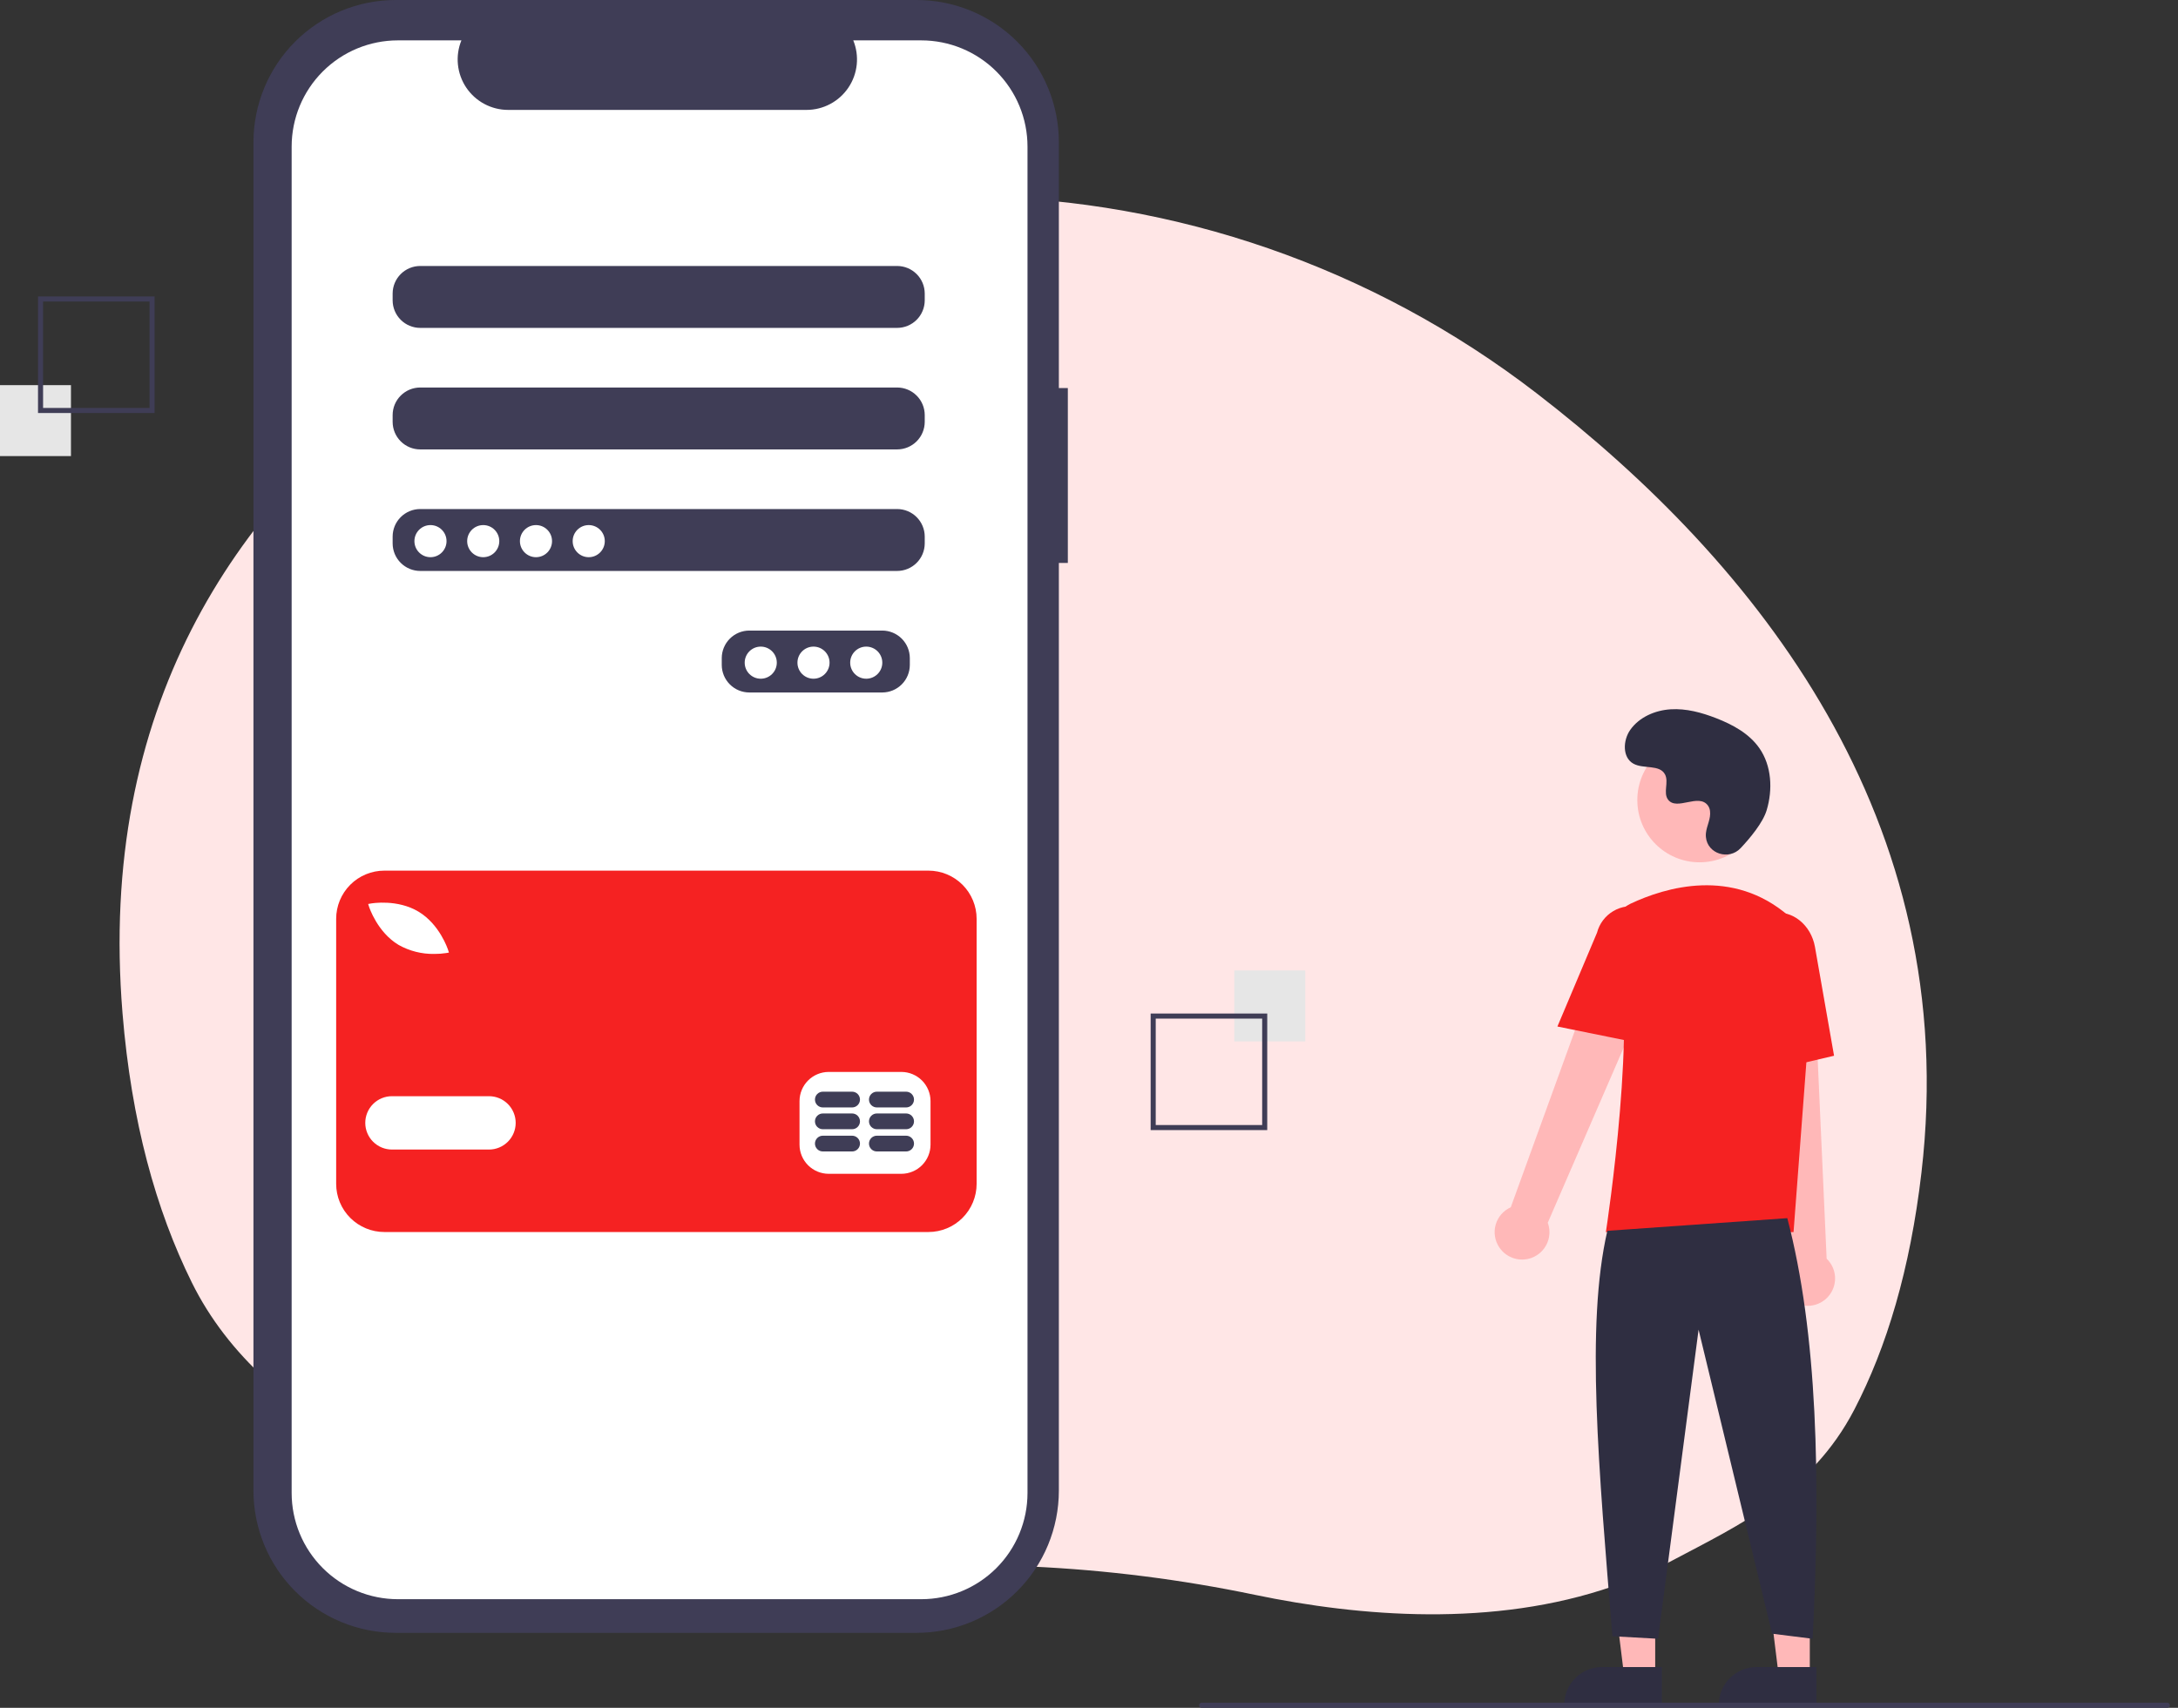 <svg width="255" height="200" viewBox="0 0 255 200" fill="none" xmlns="http://www.w3.org/2000/svg">
<rect x="0" y="0" width="255" height="200" fill="#333333" stroke="none"/>
<path d="M224.963 137.328C223.638 148.687 220.883 157.806 217.102 165.079C212.07 174.77 203.464 178.675 195.775 182.76C193.554 183.939 191.244 184.943 188.867 185.764C174.877 190.62 159.219 189.332 146.919 186.768C138.292 184.968 129.535 183.861 120.732 183.457C118.221 183.344 115.708 183.288 113.192 183.289C109.313 183.294 39.462 184.619 22.456 150.188C18.257 141.695 15.379 131.32 14.345 118.673C11.419 82.919 27.5 59.437 48.242 44.088C87.481 15.053 141.266 16.271 179.926 46.07C205.677 65.92 229.789 95.961 224.963 137.328Z" fill="#FFE6E6"/>
<path d="M125.022 45.441H123.971V16.659C123.971 12.24 122.216 8.003 119.092 4.879C115.968 1.755 111.731 5.50905e-06 107.313 1.05725e-10H46.333C44.146 -7.79349e-06 41.98 0.431 39.958 1.268C37.937 2.105 36.101 3.332 34.554 4.879C33.007 6.426 31.78 8.262 30.943 10.284C30.106 12.305 29.675 14.471 29.675 16.658V174.561C29.675 176.749 30.106 178.915 30.943 180.936C31.78 182.957 33.007 184.794 34.554 186.341C36.101 187.887 37.937 189.115 39.958 189.952C41.979 190.789 44.146 191.22 46.333 191.22H107.313C109.5 191.22 111.667 190.789 113.688 189.952C115.709 189.115 117.545 187.887 119.092 186.341C120.639 184.794 121.866 182.957 122.703 180.936C123.54 178.915 123.971 176.749 123.971 174.561V65.929H125.022V45.441Z" fill="#3F3D56"/>
<path d="M107.86 4.728H99.9C100.266 5.625 100.406 6.599 100.307 7.563C100.208 8.527 99.873 9.453 99.333 10.257C98.792 11.061 98.062 11.721 97.206 12.176C96.351 12.632 95.397 12.871 94.427 12.871H59.493C58.524 12.871 57.57 12.632 56.714 12.176C55.859 11.721 55.129 11.061 54.588 10.257C54.047 9.453 53.713 8.527 53.614 7.563C53.515 6.599 53.655 5.625 54.021 4.728H46.586C43.287 4.728 40.123 6.039 37.79 8.372C35.457 10.705 34.146 13.869 34.146 17.168V174.839C34.146 176.473 34.468 178.091 35.093 179.6C35.718 181.11 36.635 182.481 37.79 183.636C38.945 184.791 40.316 185.708 41.826 186.333C43.335 186.958 44.953 187.28 46.586 187.28H107.86C111.159 187.28 114.323 185.969 116.656 183.636C118.989 181.303 120.3 178.139 120.3 174.839V17.168C120.3 15.535 119.978 13.917 119.353 12.408C118.728 10.898 117.811 9.527 116.656 8.372C115.501 7.217 114.13 6.3 112.62 5.675C111.111 5.05 109.493 4.728 107.86 4.728H107.86ZM106.522 77.873C106.52 78.727 106.179 79.545 105.576 80.148C104.972 80.752 104.154 81.093 103.3 81.095H87.725C86.872 81.093 86.053 80.752 85.45 80.148C84.846 79.545 84.506 78.727 84.503 77.873V77.067C84.506 76.213 84.846 75.395 85.45 74.791C86.053 74.188 86.872 73.847 87.725 73.845H103.3C104.154 73.847 104.972 74.188 105.576 74.791C106.179 75.395 106.52 76.213 106.522 77.067V77.873ZM108.268 63.641C108.265 64.495 107.925 65.313 107.321 65.916C106.717 66.52 105.899 66.861 105.045 66.863H49.192C48.338 66.861 47.52 66.52 46.916 65.916C46.312 65.313 45.972 64.495 45.97 63.641V62.835C45.972 61.981 46.312 61.163 46.916 60.559C47.52 59.956 48.338 59.615 49.192 59.613H105.045C105.899 59.615 106.717 59.956 107.321 60.559C107.925 61.163 108.265 61.981 108.268 62.835V63.641ZM108.268 49.409C108.265 50.263 107.925 51.081 107.321 51.685C106.717 52.288 105.899 52.629 105.045 52.631H49.192C48.338 52.629 47.52 52.288 46.916 51.685C46.312 51.081 45.972 50.263 45.97 49.409V48.603C45.972 47.749 46.312 46.931 46.916 46.328C47.52 45.724 48.338 45.383 49.192 45.381H105.045C105.899 45.383 106.717 45.724 107.321 46.328C107.925 46.931 108.265 47.749 108.268 48.603V49.409ZM108.268 35.177C108.265 36.031 107.925 36.849 107.321 37.453C106.717 38.056 105.899 38.397 105.045 38.399H49.192C48.338 38.397 47.52 38.056 46.916 37.453C46.312 36.849 45.972 36.031 45.97 35.177V34.371C45.972 33.518 46.312 32.699 46.916 32.096C47.52 31.492 48.338 31.152 49.192 31.149H105.045C105.899 31.152 106.717 31.492 107.321 32.096C107.925 32.699 108.265 33.518 108.268 34.371V35.177Z" fill="white"/>
<path d="M50.4 65.252C51.438 65.252 52.28 64.41 52.28 63.372C52.28 62.334 51.438 61.492 50.4 61.492C49.362 61.492 48.52 62.334 48.52 63.372C48.52 64.41 49.362 65.252 50.4 65.252Z" fill="white"/>
<path d="M56.577 65.252C57.615 65.252 58.456 64.41 58.456 63.372C58.456 62.334 57.615 61.492 56.577 61.492C55.538 61.492 54.697 62.334 54.697 63.372C54.697 64.41 55.538 65.252 56.577 65.252Z" fill="white"/>
<path d="M62.753 65.252C63.791 65.252 64.632 64.41 64.632 63.372C64.632 62.334 63.791 61.492 62.753 61.492C61.715 61.492 60.873 62.334 60.873 63.372C60.873 64.41 61.715 65.252 62.753 65.252Z" fill="white"/>
<path d="M68.928 65.252C69.967 65.252 70.808 64.41 70.808 63.372C70.808 62.334 69.967 61.492 68.928 61.492C67.89 61.492 67.049 62.334 67.049 63.372C67.049 64.41 67.89 65.252 68.928 65.252Z" fill="white"/>
<path d="M89.068 79.484C90.106 79.484 90.948 78.642 90.948 77.604C90.948 76.566 90.106 75.724 89.068 75.724C88.03 75.724 87.189 76.566 87.189 77.604C87.189 78.642 88.03 79.484 89.068 79.484Z" fill="white"/>
<path d="M95.244 79.484C96.282 79.484 97.124 78.642 97.124 77.604C97.124 76.566 96.282 75.724 95.244 75.724C94.206 75.724 93.365 76.566 93.365 77.604C93.365 78.642 94.206 79.484 95.244 79.484Z" fill="white"/>
<path d="M101.42 79.484C102.458 79.484 103.3 78.642 103.3 77.604C103.3 76.566 102.458 75.724 101.42 75.724C100.382 75.724 99.54 76.566 99.54 77.604C99.54 78.642 100.382 79.484 101.42 79.484Z" fill="white"/>
<path d="M108.7 101.959H45.001C43.504 101.959 42.069 102.553 41.011 103.611C39.952 104.67 39.358 106.105 39.358 107.601V138.637C39.358 140.133 39.952 141.569 41.011 142.627C42.069 143.685 43.504 144.28 45.001 144.28H108.7C110.196 144.28 111.632 143.685 112.69 142.627C113.748 141.569 114.343 140.134 114.343 138.637V107.601C114.343 106.105 113.748 104.67 112.69 103.611C111.632 102.553 110.196 101.959 108.7 101.959H108.7ZM43.425 105.808C43.55 105.785 46.533 105.278 49.003 106.764C51.473 108.25 52.422 111.123 52.461 111.244L52.561 111.554L52.24 111.611C51.783 111.683 51.321 111.716 50.858 111.713C49.39 111.741 47.941 111.376 46.661 110.655C44.192 109.169 43.243 106.296 43.204 106.175L43.104 105.865L43.425 105.808ZM57.252 134.622H45.891C45.062 134.622 44.267 134.293 43.681 133.707C43.096 133.121 42.766 132.327 42.766 131.498C42.766 130.67 43.096 129.875 43.681 129.289C44.267 128.703 45.062 128.374 45.891 128.374H57.252C58.081 128.374 58.875 128.703 59.461 129.289C60.047 129.875 60.376 130.67 60.376 131.498C60.376 132.327 60.047 133.121 59.461 133.707C58.875 134.293 58.081 134.622 57.252 134.622ZM108.946 134.054C108.943 134.958 108.583 135.823 107.945 136.462C107.306 137.1 106.441 137.46 105.538 137.463H97.016C96.113 137.46 95.248 137.1 94.609 136.462C93.971 135.823 93.611 134.958 93.608 134.054V128.942C93.611 128.039 93.971 127.173 94.609 126.535C95.248 125.896 96.113 125.536 97.016 125.533H105.538C106.441 125.536 107.306 125.896 107.945 126.535C108.583 127.173 108.943 128.039 108.946 128.942L108.946 134.054Z" fill="#F52222"/>
<path d="M99.764 133.001H96.338C96.093 133.001 95.859 133.098 95.686 133.271C95.513 133.444 95.415 133.679 95.415 133.923C95.415 134.168 95.513 134.403 95.686 134.576C95.859 134.749 96.093 134.846 96.338 134.846H99.764C100.009 134.846 100.243 134.749 100.416 134.576C100.589 134.403 100.686 134.168 100.686 133.923C100.686 133.679 100.589 133.444 100.416 133.271C100.243 133.098 100.009 133.001 99.764 133.001Z" fill="#3F3D56"/>
<path d="M106.089 133.001H102.663C102.418 133.001 102.183 133.098 102.01 133.271C101.837 133.444 101.74 133.679 101.74 133.923C101.74 134.168 101.837 134.403 102.01 134.576C102.183 134.749 102.418 134.846 102.663 134.846H106.089C106.333 134.846 106.568 134.749 106.741 134.576C106.914 134.403 107.011 134.168 107.011 133.923C107.011 133.679 106.914 133.444 106.741 133.271C106.568 133.098 106.333 133.001 106.089 133.001Z" fill="#3F3D56"/>
<path d="M99.763 130.397H96.337C96.093 130.397 95.858 130.494 95.685 130.667C95.512 130.84 95.415 131.075 95.415 131.32C95.415 131.564 95.512 131.799 95.685 131.972C95.858 132.145 96.093 132.242 96.337 132.242H99.763C100.008 132.242 100.243 132.145 100.416 131.972C100.589 131.799 100.686 131.564 100.686 131.32C100.686 131.075 100.589 130.84 100.416 130.667C100.243 130.494 100.008 130.397 99.763 130.397Z" fill="#3F3D56"/>
<path d="M106.088 130.397H102.662C102.418 130.397 102.183 130.494 102.01 130.667C101.837 130.84 101.74 131.075 101.74 131.32C101.74 131.564 101.837 131.799 102.01 131.972C102.183 132.145 102.418 132.242 102.662 132.242H106.088C106.333 132.242 106.567 132.145 106.74 131.972C106.913 131.799 107.011 131.564 107.011 131.32C107.011 131.075 106.913 130.84 106.74 130.667C106.567 130.494 106.333 130.397 106.088 130.397H106.088Z" fill="#3F3D56"/>
<path d="M99.763 127.846H96.337C96.093 127.846 95.858 127.943 95.685 128.116C95.512 128.289 95.415 128.524 95.415 128.769C95.415 129.013 95.512 129.248 95.685 129.421C95.858 129.594 96.093 129.691 96.337 129.691H99.763C100.008 129.691 100.243 129.594 100.416 129.421C100.589 129.248 100.686 129.013 100.686 128.769C100.686 128.524 100.589 128.289 100.416 128.116C100.243 127.943 100.008 127.846 99.763 127.846Z" fill="#3F3D56"/>
<path d="M106.088 127.846H102.662C102.418 127.846 102.183 127.943 102.01 128.116C101.837 128.289 101.74 128.524 101.74 128.769C101.74 129.013 101.837 129.248 102.01 129.421C102.183 129.594 102.418 129.691 102.662 129.691H106.088C106.333 129.691 106.567 129.594 106.74 129.421C106.913 129.248 107.011 129.013 107.011 128.769C107.011 128.524 106.913 128.289 106.74 128.116C106.567 127.943 106.333 127.846 106.088 127.846H106.088Z" fill="#3F3D56"/>
<path d="M152.819 113.65H144.51V121.959H152.819V113.65Z" fill="#E6E6E6"/>
<path d="M134.718 118.694H148.368V132.344H134.718V118.694ZM147.775 119.288H135.312V131.751H147.775V119.288Z" fill="#3F3D56"/>
<path d="M8.309 45.104H0V53.412H8.309V45.104Z" fill="#E6E6E6"/>
<path d="M18.101 48.368H4.451V34.718H18.101V48.368ZM5.045 47.774H17.508V35.312H5.045V47.774Z" fill="#3F3D56"/>
<path d="M193.791 196.266H190.153L188.423 182.234H193.792L193.791 196.266Z" fill="#FFB8B8"/>
<path d="M187.555 195.227H194.571V199.644H183.138C183.138 198.472 183.603 197.349 184.432 196.52C185.26 195.692 186.384 195.227 187.555 195.227Z" fill="#2F2E41"/>
<path d="M211.892 196.266H208.254L206.523 182.234H211.893L211.892 196.266Z" fill="#FFB8B8"/>
<path d="M205.656 195.227H212.672V199.644H201.238C201.238 198.472 201.704 197.349 202.532 196.52C203.361 195.692 204.484 195.227 205.656 195.227Z" fill="#2F2E41"/>
<path d="M175.541 146.084C175.28 145.699 175.106 145.26 175.032 144.8C174.958 144.34 174.985 143.869 175.113 143.421C175.241 142.973 175.465 142.558 175.77 142.206C176.075 141.854 176.454 141.573 176.88 141.383L189.247 107.298L195.332 110.619L181.212 143.192C181.483 143.928 181.476 144.738 181.19 145.469C180.904 146.199 180.36 146.8 179.661 147.156C178.962 147.513 178.157 147.601 177.398 147.403C176.638 147.205 175.978 146.736 175.541 146.084Z" fill="#FFB8B8"/>
<path d="M210.034 152.489C209.63 152.257 209.281 151.939 209.013 151.558C208.745 151.177 208.563 150.742 208.482 150.283C208.4 149.824 208.42 149.353 208.539 148.903C208.659 148.453 208.877 148.034 209.176 147.677L205.345 111.621L212.27 111.937L213.862 147.403C214.429 147.945 214.777 148.677 214.841 149.459C214.904 150.241 214.679 151.019 214.207 151.646C213.735 152.273 213.05 152.705 212.281 152.86C211.512 153.016 210.712 152.883 210.034 152.489V152.489Z" fill="#FFB8B8"/>
<path d="M198.986 100.984C203.012 100.984 206.275 97.722 206.275 93.696C206.275 89.671 203.012 86.408 198.986 86.408C194.961 86.408 191.698 89.671 191.698 93.696C191.698 97.722 194.961 100.984 198.986 100.984Z" fill="#FFB8B8"/>
<path d="M209.988 144.289H188.016L188.042 144.118C188.082 143.862 191.958 118.468 189.099 110.16C188.812 109.344 188.837 108.45 189.17 107.651C189.502 106.852 190.119 106.205 190.9 105.833H190.9C194.987 103.908 202.831 101.539 209.452 107.29C210.426 108.15 211.187 109.225 211.674 110.43C212.161 111.635 212.362 112.936 212.259 114.232L209.988 144.289Z" fill="#F52222"/>
<path d="M192.235 122.221L182.343 120.214L186.98 109.226C187.257 108.162 187.945 107.251 188.893 106.693C189.842 106.136 190.972 105.977 192.037 106.252C193.102 106.527 194.014 107.213 194.574 108.16C195.134 109.107 195.295 110.237 195.023 111.302L192.235 122.221Z" fill="#F52222"/>
<path d="M204.905 125.947L204.31 112.315C203.859 109.752 205.326 107.329 207.582 106.933C209.839 106.539 212.043 108.316 212.496 110.898L214.731 123.636L204.905 125.947Z" fill="#F52222"/>
<path d="M209.256 142.656C212.792 156.121 213.177 173.241 212.223 191.915L207.476 191.321L198.87 155.713L194.123 191.915L188.781 191.618C187.186 172.025 185.632 155.204 188.188 144.14L209.256 142.656Z" fill="#2F2E41"/>
<path d="M203.789 99.329C202.429 100.777 199.904 100 199.727 98.021C199.713 97.867 199.714 97.713 199.73 97.559C199.821 96.683 200.328 95.887 200.206 94.962C200.179 94.732 200.093 94.512 199.957 94.324C198.874 92.873 196.33 94.973 195.308 93.66C194.681 92.854 195.418 91.586 194.937 90.686C194.302 89.498 192.421 90.084 191.241 89.434C189.929 88.71 190.007 86.696 190.871 85.472C191.925 83.978 193.772 83.181 195.596 83.066C197.42 82.951 199.232 83.444 200.935 84.108C202.87 84.862 204.789 85.904 205.98 87.606C207.428 89.675 207.567 92.457 206.843 94.876C206.403 96.348 204.899 98.146 203.789 99.329Z" fill="#2F2E41"/>
<path d="M253.745 200H140.689C140.61 200 140.535 199.969 140.479 199.913C140.423 199.857 140.392 199.782 140.392 199.703C140.392 199.625 140.423 199.549 140.479 199.493C140.535 199.438 140.61 199.406 140.689 199.406H253.745C253.824 199.406 253.899 199.438 253.955 199.493C254.011 199.549 254.042 199.625 254.042 199.703C254.042 199.782 254.011 199.857 253.955 199.913C253.899 199.969 253.824 200 253.745 200Z" fill="#3F3D56"/>
</svg>
